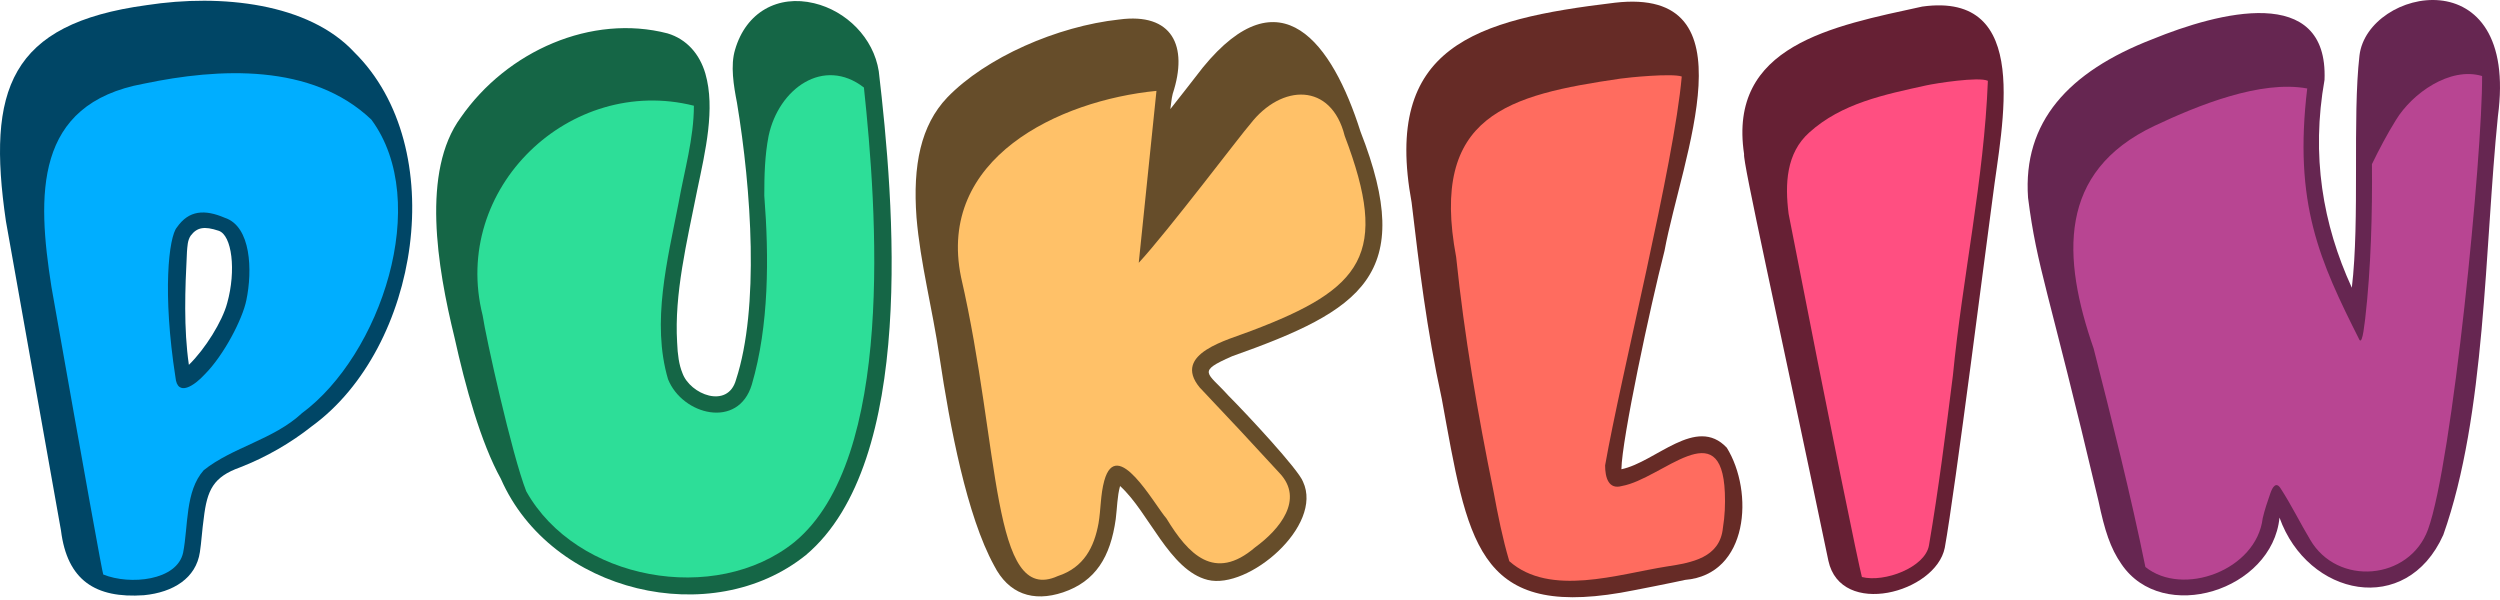 <svg height="96" viewBox="0 0 400 96" width="400" xmlns="http://www.w3.org/2000/svg"><g fill="none" fill-rule="evenodd"><path d="m56.659 8.332c15.557 15.327 10.422 47.36-6.744 59.851-3.372 2.682-7.357 4.981-11.495 6.591-4.292 1.533-5.288 3.602-5.824 8.2-.23 1.533-.383 3.908-.613 5.364-.613 4.138-4.215 6.437-8.966 6.897-7.74.536-12.262-2.376-13.258-10.346 0 0-8.813-49.506-8.813-49.506-3.065-20.998.536-31.573 22.531-34.562 11.955-1.839 25.902-.307 33.183 7.51zm-26.132 29.351c-.536.766-.536 1.763-.613 2.606-.307 5.977-.536 12.262.307 18.086 2.606-2.529 5.364-6.974 6.131-9.886 1.456-5.211.766-10.882-1.379-11.572-2.299-.766-3.449-.536-4.445.766z" fill="#004666" fill-rule="nonzero"/><path d="m59.418 19.137c9.733 13.181 1.456 37.704-11.112 46.977-4.521 4.215-11.112 5.441-15.71 9.119-2.989 3.372-2.452 8.89-3.295 13.181-.959 4.5-8.524 5.236-12.779 3.507-.11-.045-2.875-15.391-8.296-46.039-2.299-14.637-2.835-29.274 14.79-32.493 12.032-2.529 26.899-3.295 36.401 5.748zm-31.114 17.243c-1.302 1.523-2.334 10.495-.23 23.987.307 3.219 3.065 1.303 4.675-.46 3.065-3.065 6.065-8.867 6.667-11.878.996-4.751.766-11.802-3.449-13.181-3.219-1.379-5.748-1.226-7.663 1.533z" fill="#00aeff"/><path d="m117.612 7.948c-.766 2.529-.23 5.748.307 8.506 2.299 13.871 3.602 32.8-.153 44.295-1.303 4.751-7.357 2.376-8.583-1.073-.536-1.303-.766-2.912-.843-4.905-.46-7.74 1.533-15.94 3.219-24.37 1.303-6.207 2.912-13.028 1.303-18.622-.92-3.142-2.989-5.518-6.054-6.437-12.108-3.142-25.673 2.759-33.106 13.488-6.284 8.583-3.755 23.833-.996 35.099 1.763 7.97 4.215 16.86 7.434 22.684 8.047 18.316 33.796 24.293 48.816 12.185 17.703-14.944 14.101-56.48 11.648-77.401-.843-5.364-5.211-9.656-10.346-10.882-5.748-1.379-10.882 1.379-12.645 7.434z" fill="#156646" fill-rule="nonzero"/><path d="m122.287 31.322c0-3.219.077-6.437.69-9.579 1.609-7.587 8.813-12.721 15.25-7.74 2.069 19.465 5.058 59.392-11.112 72.726-12.645 10.192-34.945 6.131-42.915-8.123-2.299-5.824-6.514-24.906-6.974-28.125-5.135-20.385 14.024-38.547 33.796-33.566 0 5.211-1.533 10.422-2.452 15.557-1.763 9.119-4.368 19.082-1.686 28.201 2.299 5.748 11.265 8.047 13.411.843 2.759-9.426 2.759-20.385 1.992-30.194z" fill="#2dde98"/><g fill-rule="nonzero"><path d="m179.056 3.121c-9.886 1.073-21.304 6.054-27.512 12.491-4.215 4.445-5.518 10.805-4.905 19.159.613 7.357 2.529 14.484 3.678 22.301 1.686 11.265 4.368 25.443 8.736 33.413 2.299 4.521 6.207 5.901 11.035 4.292 5.211-1.763 7.587-5.671 8.43-11.725.23-1.839.23-3.602.69-5.288 4.598 4.138 7.893 13.488 14.024 15.02 6.514 1.609 18.546-8.66 15.25-15.71-.69-1.916-9.043-10.882-11.955-13.794-3.372-3.755-5.135-3.755.613-6.284 20.768-7.357 29.504-13.028 20.538-35.942-4.521-14.254-12.798-25.443-25.213-10.269-1.916 2.452-3.678 4.751-5.211 6.667.153-.92.153-1.533.383-2.452 2.529-7.663-.077-13.028-8.583-11.878z" fill="#664d2a"/><path d="m185.034 14.539-2.835 27.512c4.675-5.058 16.476-20.691 17.856-22.224 4.981-6.437 12.951-6.667 15.097 1.916 7.204 18.929 2.912 24.446-14.944 31.19-3.678 1.456-12.721 3.602-8.277 9.043 4.292 4.521 8.583 9.119 12.798 13.718 3.985 4.215 0 9.043-3.908 11.878-6.514 5.594-10.729 1.073-14.177-4.598-1.992-2.299-7.97-13.258-9.962-6.054-.613 2.222-.536 4.598-.92 6.82-.69 3.755-2.299 7.05-6.514 8.43-10.652 4.828-9.196-20.538-15.48-47.82-3.908-19.005 15.633-28.278 31.267-29.811z" fill="#ffc168"/><path d="m258.351.438c-22.377 2.682-37.091 6.974-32.493 31.957 1.226 10.346 2.376 20.155 4.828 31.42 4.138 22.614 5.486 34.935 28.586 31.029 1.716-.29 9.042-1.754 10.345-2.061 10.192-.843 11.035-14.101 6.667-21.151-4.905-5.211-11.342 2.299-16.86 3.449.077-4.828 4.598-25.979 6.897-34.945 2.759-14.944 14.407-42.302-7.97-39.697z" fill="#662b26"/><path d="m269.08 12.24c-1.226 14.024-9.733 47.82-12.262 62.227 0 1.916.536 3.908 2.682 3.295 6.437-1.15 15.94-11.878 16.476 1.073.077 1.839 0 3.755-.307 5.594-.46 4.828-4.981 5.594-8.966 6.207-7.817 1.226-18.699 4.905-25.213-.843-1.073-3.602-1.839-7.434-2.529-11.189-2.529-12.415-4.675-24.906-5.977-37.474-4.286-22.789 8.409-25.932 26.29-28.551 1.301-.19 8.195-.877 9.805-.341z" fill="#ff6c5f"/><path d="m307.561 1.051c-14.407 3.142-31.114 6.207-28.508 23.603-.23 1.226 5.135 24.983 13.488 65.063 1.992 9.196 17.166 5.135 18.622-2.069 1.609-8.813 6.897-50.502 7.663-56.02 1.456-11.725 6.437-33.029-11.265-30.577z" fill="#662034"/><path d="m318.06 12.93c-.613 15.787-4.062 31.42-5.594 47.13-1.15 9.119-2.299 18.239-3.832 27.205-.613 3.525-7.127 5.977-10.729 5.058-.536-1.992-4.905-23.144-11.725-58.089-.613-4.828-.383-9.733 3.295-13.028 5.199-4.698 12.037-6.068 18.713-7.542 1.492-.329 8.415-1.425 9.871-.735z" fill="#ff4f81"/><path d="m364.72 82.82c4.521 12.645 20.308 15.94 26.209 2.759 6.82-19.235 6.591-45.904 8.736-66.978 3.449-25.673-20.845-20.538-22.147-9.733-1.15 9.962.077 26.286-1.226 37.168-4.675-10.192-6.514-21.151-4.368-33.259.613-15.48-17.013-10.805-27.512-6.514-13.488 5.211-20.768 13.258-19.925 25.366 1.456 11.419 3.142 14.101 11.265 48.51.996 4.751 1.916 7.587 3.678 10.116 6.591 9.733 24.14 4.215 25.289-7.434z" fill="#662651"/><path d="m379.51 26.264c1.15-2.376 2.452-4.828 3.832-7.05 2.606-4.292 8.66-8.583 13.794-7.05.077 12.568-4.751 61.844-8.66 72.573-2.989 8.123-14.484 9.119-18.852 1.609-1.609-2.682-2.989-5.518-4.675-8.123-.766-1.303-1.379-.23-1.686.69-.46 1.303-.92 2.682-1.226 3.985-.996 8.353-12.798 12.645-18.775 7.817-2.299-11.342-5.441-23.833-8.277-34.945-5.058-14.561-5.824-28.278 9.733-35.635 6.974-3.295 17.013-7.357 24.446-5.977v-.077c-2.222 18.546 1.992 27.665 8.353 40.31.536.766.843-3.142.92-3.449.92-7.97 1.15-16.936 1.073-24.676z" fill="#b84592"/></g></g></svg>